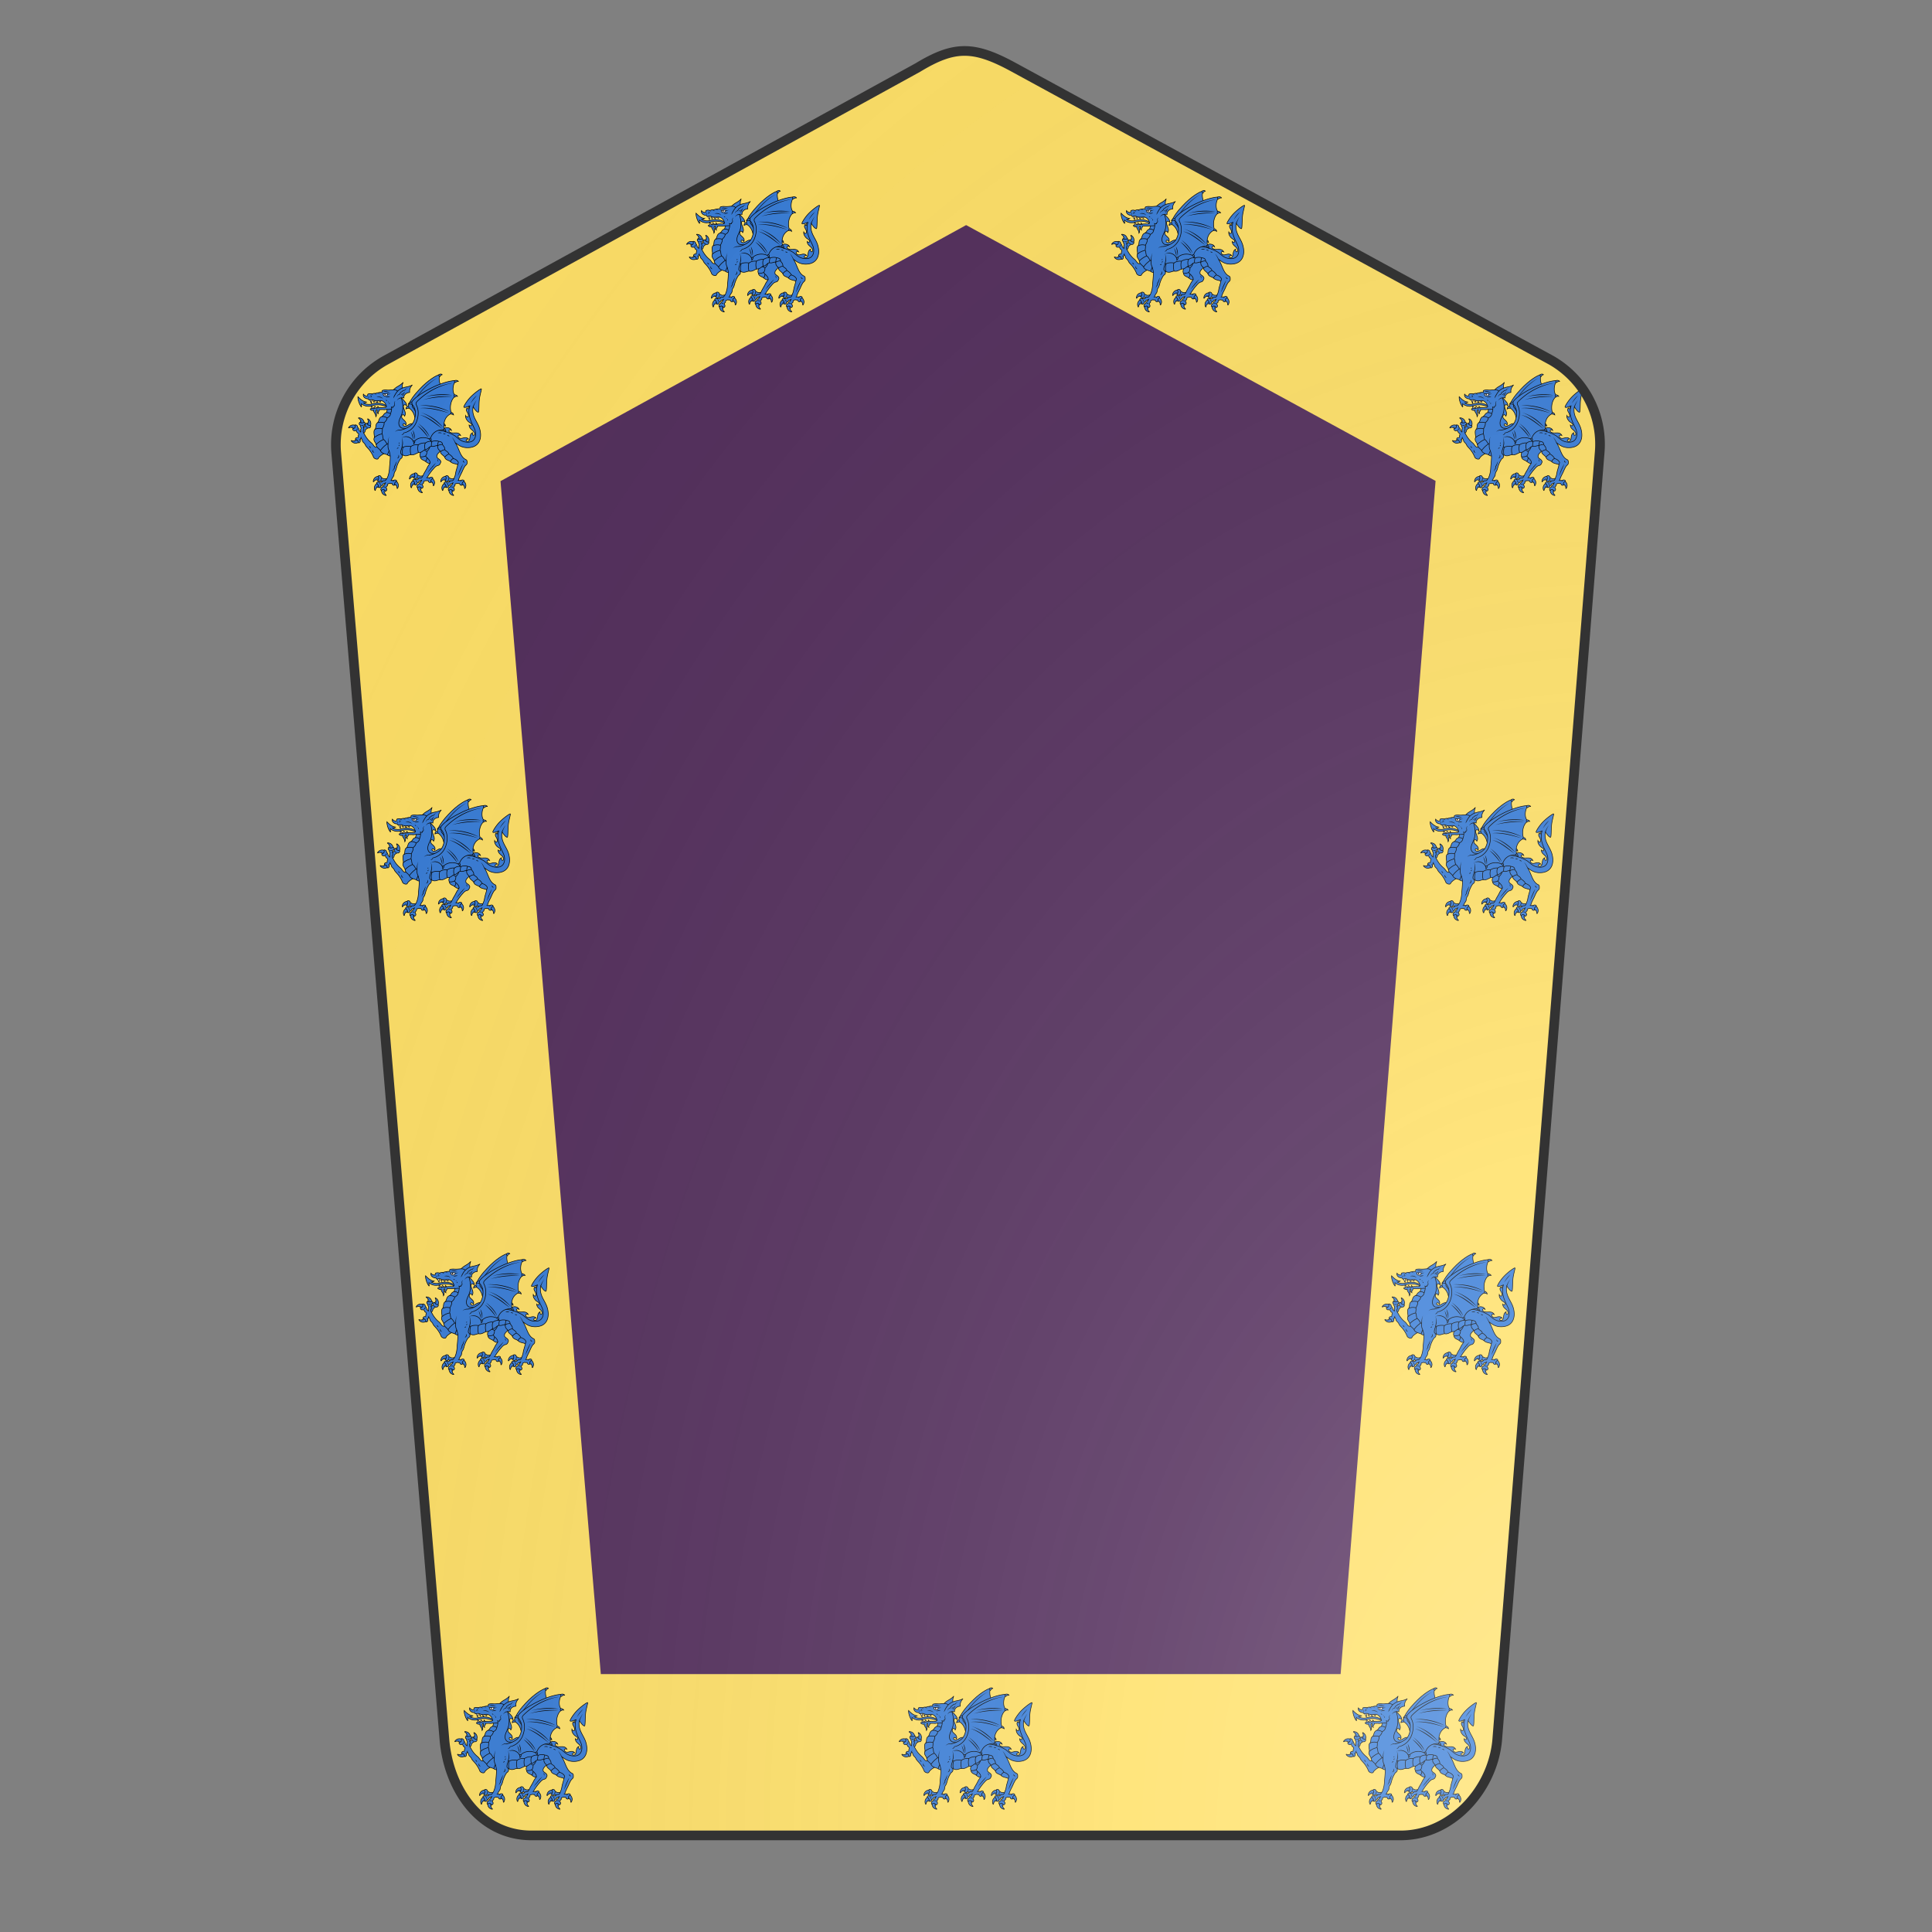 <svg xmlns="http://www.w3.org/2000/svg" id="provinceCOA65" width="200" height="200" viewBox="0 0 200 200">
        <rect x="0" y="0" width="200" height="200" fill="#808080" stroke="none"/>
        <defs><clipPath id="pavise_provinceCOA65"><path d="M95 7L39.9 37.3a10 10 0 00-5.1 9.5L46 180c.4 5.2 3.7 10 9 10h90c5.3 0 9.6-4.8 10-10l10.6-133.2a10 10 0 00-5-9.5L105 7c-4.2-2.3-6.2-2.3-10 0z"></path></clipPath><g id="dragonPassant_provinceCOA65" stroke-width=".38">
    <path d="M115.36 62.9c.72-.2.53-1 1.83-1.27-.02-.1-1.09-.94-2.34.17M95.98 82.96c-.5.3-1.2-.08-2 .57.06-1.6 1.41-1.8 1.41-1.8m22.1 11.91c.44.32 1.05.2 1.76.9-.05-1.46-1.3-1.73-1.3-1.73"></path>
    <path d="M99.74 89.25c-.46-2.45-1.6-4.85-3.84-6.26.02-.85-.5-1.28-.5-1.28 1.05-3.76 4.62-7.97 7.17-10.66 5.82-6.29 10.9-8.89 12.37-9.3.11.24.14.94.45 1.15h-.02c-.48 1.13-.02 5.61 2.05 7.45"></path>
    <path fill="none" d="M101.56 91.7c-.03-1.99-.44-5.85-3.12-8.97a1.9 1.9 0 01-.29-2.04"></path>
    <path d="M112.22 130.03c.2.95-.1 1.72-.28 2.13-.4.87-.5.38-.5.32-.05-.5-.04-.94-.32-1.4-.21-.42-.6-.72-1.07-.82-2.1.5-2.27-3.47.77-2.3-.02 0 .98.42 1.4 2.07zm-15.02-4.25c-.7.67-.9 1.48-.98 1.93-.17.94.2.6.25.55.3-.37.55-.76 1.03-.96.6-.29 1-.2 1.35-.07.13.05.32.27.32.35 1.62.56 3.25-1.97.38-2.72 0 .02-1.07-.2-2.35.93z"></path>
    <path d="M106.63 126.85a5.42 5.42 0 00-2.59-.49c-.37.2-1.09.07-1.54-.12-.6-.25-1.22-.74-1.3-1.03-.1-.48-.48-.7-.9-.77-.4-.08-.63-.03-.77.11s-.23.26-.24.28c.2.36.78 1.55-.24 2.58.02.28.22.48.43.6.37.2.91.13 1.12-.02.23-.15.15-.24.33-.36a.33.33 0 01.27-.07c.13.03.23.13.32.3.08.16.24.27.43.34m-4.85 3c-.23.7-.23 1.46 0 2.16.27.92.45.44.47.4.1-.48.15-.93.5-1.33.38-.52.8-.64 1.17-.68.13 0 .41.06.44.14 1.04.75 1.49-3-.88-2.55-.02 0-1.07.27-1.7 1.86zm4.96 4.54c.56.8 1.32 1.1 1.76 1.25.9.3.62-.13.58-.16-.32-.37-.67-.65-.8-1.18a1.5 1.5 0 01.13-1.34c1.74-1.25-.97-4-2.23-1.02 0 .01-.38 1.02.55 2.45z"></path>
    <path d="M108.63 102.48c-.78.7-1.8.97-2.2 2.68-.66 1.33-2.69 2.5-2.56 4.67-.2 1.26-1.55 2.55-.7 4.3.22 1.92 2.42 2.2 3.2 2.88 1.22.88 1.82 1.53 2.97 1.1-.2.62-.09.18-.62 1.04-.04.06-.7 1-1.03 1.66-.3.63-.6 1.2-.9 1.73-.29.54-1.3 2.12-1.89 3.5-.03.1-.42.72-.57 1.07-.1.18-.36.37-.4.4-.05.03-.24.15-.35.15-1.1-.15-1.5.3-1.84.67-.34.36-.87.2-1.1.17h-.16c-.14 0-.4.1-.46.14-.09.1-.15.05-.24.04 0 0-.36-.34-.8-.22a1 1 0 00-.53.42c-.17.28-.03.47-.03.47.25.2 1.4 1.23 1.16 2.36.07.33.62.35.84.3.1-.05.2-.08.3-.15.56-.38.37-.93.37-.93.1-.3.57-.2.8-.35l.06-.07c.04-.03.08-.1.12-.18.08-.18.18-.38.42-.55.26-.2.03-.24.54-.22.1.02.42-.15.52-.2.08-.06.2-.33.44-.36-.04.04-.29.9-.85 1.46l-.04.05s0 .02-.02.02c-.1.03-.2.07-.29.13-.46.21-.47.82-.72 1.07 0 0-.2.06-.5.23-.25.17-.42.52-.52.9-.07.6 0 .85.33 1 .15-.12.21-.18.35-.27.46-.29.9-.36 1.24-.2.43.16.82.62.9.81.18.01.33.08.7-.15.22-.12.45-.8.3-1.2-.07-.19-.2-.22-.23-.29-.04-.06-.06-.28-.12-.55-.1-.35.2-.66.47-.9.13-.12.25-.23.28-.3.1-.25-.17-.86.47-1.25.8.11.88-.48 1.38-.18.38.17.43.13.71-.02.45-.08.45.18.55.45.1.3.05.45.62.68.58.22.7.01.84-.19a.52.52 0 00.1-.15c-.06-.17-.22-.82.25-1.46.2-.26.5-.48.85-.65a.15.15 0 00.06-.06c.08-.1.04-.27-.03-.44-.08-.2-.38-.33-.7-.36-.78-.12-.9.15-.98.25l-.02.02c-.14.18-.33.1-.45.05-.17-.06-.35-.14-.64 0-.43.18-.44 0-.73-.04.5-1.26 2.72-4.23 3.7-5.3.97-1.08 1.75-2.12 2.93-2.4 1.41-.36 1.45-.9 1.72-1.4.5-.9.42-1.32.03-1.92-.5-.79-2.03-1.45-2.15-2.05-.66-3.2 3.81-2.7 2.34-7.9"></path>
    <path fill="none" d="M107.28 110.74a5.99 5.99 0 002.21-4.19m-2.2 4.2c.2.65-.19 2.48-.94 2.9m.93-2.9c-.78-.86-2.8-1.07-3.4-.9m2.48 3.8c-1 .44-2.1.61-3.2.5m3.2-.5c.4.18.9.8.94 1.1.07.6-.15 1.71-.9 2.28m.9-2.29c.38 0 .77.62 1.25 1.15.7.74.95 1.56.78 2.24"></path>
    <path d="M61.23 105.38a3.4 3.4 0 01-1.89-1.05c-.66-.7-.16-.62-.1-.6.46.13.9.32 1.4.22.64-.09.95-.39 1.16-.69.08-.1.1-.4.07-.46 2.02-.8 3.76-.06 1.83 2.03-.02 0-.77.78-2.47.55zm10.15-13.53a3.5 3.5 0 00-1.29-1.72c-.77-.57-.62-.08-.6-.03.2.44.45.83.41 1.36 0 .65-.25 1-.52 1.24-.1.1-.38.16-.45.13-.02 1.41.67 3.28 2.25 1.55 0-.03.66-.88.2-2.53z"></path>
    <path d="M66.88 99.1c.36-.2 1-.95 1-1.36-.04-.43.4-1 .77-1.33.5-.43 1.2-.77 1.5-.72.47.12.83-.14 1.08-.48.25-.33.3-.56.24-.73l-.14-.34c-.4.01-1.74.01-2.2-1.35a.75.75 0 00-.73.12c-.35.25-.5.77-.47 1.03.04.26.15.24.2.45.01.11 0 .21-.08.3-.07.1-.2.14-.4.14-.67.02-1.16 1.26-1.3 1.75m-.13-6.43a3.5 3.5 0 00-1.97-.9c-.93-.14-.58.23-.53.25.38.3.78.53 1 1 .3.58.25 1 .12 1.34a.7.7 0 01-.34.32c-.47 1.72 2.1 3.15 2.72.28 0 .01.18-1.06-1-2.29zm-6.82 3.73c-.93.23-1.5.82-1.8 1.17-.62.73-.12.63-.07.6.45-.17.86-.39 1.4-.3.64.03.96.3 1.2.6.07.1.12.4.1.45 2.04.67 3.68-.12 1.7-2.15-.05 0-.86-.72-2.53-.37z"></path>
    <path d="M78.9 103.48c-1.7 1.28-3.33 4.66-4.05 4.56-1.25-.18-1.85-1.89-2.82-2.69-2-1.64-3.3-3.3-4.3-5.1-.3-.6-.56-.95-.74-1.27-.19-.4-.34-1.23-.35-1.28 0-.06.01-.12.05-.22.6-.95.35-1.5.16-1.95-.18-.45.17-.9.3-1.08l.1-.14c.04-.12.07-.4.05-.48v-.09a.12.12 0 01.08-.14c.01 0 .45-.2.52-.66a.98.98 0 00-.16-.64c-.19-.27-.42-.24-.42-.24-.28.15-1.7.77-2.63.08-.32-.06-.57.42-.6.64v.33c.1.68.68.74.7.74l.08.06v.1s-.13.4-.08.7l.03.1.12.17c.13.15.28.32.33.6.05.33-.03.7-.27 1.17-.05.1-.06.18-.05.3.02.08.33.66.17.9a.76.76 0 01-.18.15 3.62 3.62 0 01-1.04-1.32l-.02-.07v-.32a1.1 1.1 0 00-.68-.9.17.17 0 01-.08-.08l-.02-.02c0-.03 0-.05.02-.08 0 0 0-.2-.05-.55-.05-.3-.32-.58-.64-.8-.54-.3-.79-.33-1.05-.07.06.2.1.26.12.42.1.54.02.95-.25 1.24-.29.3-.67.49-1.08.54-.08.16-.2.3-.12.7.04.25.6.71 1 .74.2 0 .28-.1.35-.12.08 0 .3.05.57.1.36.04.53.43.66.77.05.15.11.3.17.36.2.2.88.45 1 1.17-.24.5-.36 1.04-.36 1.58l.01.1v.02c-.08.44-.32.37-.62.34-.3 0-.44-.1-.85.34-.43.45-.26.64-.14.85l.11.14c.2 0 .85.1 1.27.78.16.28.26.63.3 1.03 0 .02 0 .05.03.1.07.1.24.11.43.11.21 0 .44-.22.6-.5.4-.69.2-.9.12-1-.1-.2 0-.32.1-.47a.7.7 0 00.25-.6c.02-.18.05-.38.15-.54 1.1 1.14.74 2.1 1.47 2.7 0 .01.97.94 1.25 1.5.33 1.1 1.73 2.24 2.66 3.44 2.2 2.83 2.71 4.88 2.8 4.86.31.35.75.87 1.95 1.02 1.16.03.96-.73 1.46-1.22 1.4-1.36 1.23-1.18 3.7-2.68 1.65-1 2.25-3.7 2.9-3.73m1.16-34.52c1-2.12 2.7-3.46 4.52-4.5 2.36-1.33 3.12-2.45 3.12-2.45s-.56 1.37-.62 2.33c-.1 1.3.2 1.96.56 2.8M73.36 80.1c-.68.15-1.33.35-2 .47a6.96 6.96 0 01-4.28-.75c.6-.17 1.22-.32 1.71-.68-2.07-.24-3.8-1.6-5.47-3.4-.23 1.83 1.06 5.33 2.17 6.5.52-1.05-.52-.8.18-1.89a7.21 7.21 0 005.65 1.4c.67-.13 1.32-.36 1.98-.53 2.92-.74 6.12-.27 8.7 1.28l-.02-.85a11.5 11.5 0 00-8.63-1.55z"></path>
    <path fill="#f6f6f6" d="M76.53 78.21c.27.4.66.73 1.1.93 0-.45.17-.9.47-1.24m-3.4.25c.22.46.48 1.1.94 1.3.15-.42.16-.85.31-1.26m-2.89-.45c-.03.56.23 1.29.51 1.58.15-.39.28-.92.43-1.26m-3-.85c.08.84.4 2.03.9 2.7 0-.65.12-1.67.35-2.27m.01 5.92c-.34-.42-.48-1.5-.34-2.03.46.47.9 1.43 1.98 1.73-.22-.6.03-1.36.15-1.5.5.62 1.1 1.25 1.87 1.34-.04-.4-.02-.8.07-1.19.3.47.75.82 1.26 1"></path>
    <path d="M98.78 93.2c-2.59-1.32-4.25 2.65-6.45.93a.63.63 0 01-.09-.97c.23-.23.51-.2.74-.12.56.2.92.8.92.8.92-2.75-2.7-3.5-2.68-5.3 0-.85.42-1.39.93-1.3.72.1.95.9.95.9 1.55-2.45-1.25-4.7-.67-6.85.14-.3.5-.44.85-.44.51.01.77.34 1.11.68.08-1.55-.9-2.45-1.6-3.27-.4-.45-1-1.07-1.39-1.55-.58-.76-.6-1.6-1.27-2.3C92.65 82 85.37 88.87 86.2 95c.3 1.85 1.74 3.37 3.44 4.17m25.26-2.58c2.24.2 3.72-1.03 5.08-1.1 1.15-.04 2.7.5 3.06 1.75 0 0-.89-.8-1.44-.13-.58.7.34 1.28.77 1.45 2.05.98 5.03-.85 6.53 1.9 0 0-1.06-.46-1.52.1-.33.4.05 1.18.77 1.6 1.55.94 3.92-1.55 5.82.64 0 0-.7-.08-1.2.25-.2.12-.4.34-.34.66.04.21.14.54.82.53 2.54-.1.64-4.25 3.25-5.5 0 0-.17.67.07 1.2.1.22.27.46.6.46.22 0 .66-.18.65-.89-.08-2.44-3.5-2.8-3.47-5.7 0 0 .55.63 1.13.48.3-.08.61-.38.32-.95-.57-1.14-1.5-1.08-2.35-2.1-.86-1-1.53-2.18-1.33-3.5 0 0 .26.68.8.9.45.2.95-.13.95-.75-.02-2.34-2.34-3.08-.7-5.18 0 0-.14.56.28.78.27.13.53-.18.54-.5.03-.54-.12-1.02.11-1.57.35-.82 1.43-1.66 1.9-.42-2.48 7.74 4.13 15.31 3.48 21.46-.7 3.68-6.53 4.4-9.24 3.74m1.98 25.58c.2.95-.1 1.72-.28 2.13-.4.87-.5.38-.5.32-.05-.5-.04-.94-.32-1.4-.21-.42-.6-.72-1.07-.82-2.13.48-2.24-3.46.77-2.3-.02 0 .98.42 1.4 2.07zm-15.02-4.24a3.4 3.4 0 00-.98 1.92c-.17.94.2.6.25.55.3-.37.55-.76 1.03-.96.6-.29 1-.2 1.35-.07.13.05.32.27.32.35 2.12-.4 3.14-2 .38-2.72 0 .02-1.07-.2-2.35.93z"></path>
    <path d="M126.63 128.6c-.35-.24-2.23-.67-2.59-.49-.37.2-1.09.07-1.54-.12-.6-.25-1.22-.74-1.3-1.03-.1-.48-.48-.7-.9-.77-.4-.08-.63-.03-.77.11s-.23.26-.24.28c.2.36.78 1.55-.24 2.58.02.28.22.48.43.6.37.2.91.13 1.12-.02.23-.15.15-.24.33-.36a.33.33 0 01.27-.07c.13.03.23.13.32.3.3.6 1.63.48 2.12.4m-6.54 2.94c-.23.7-.23 1.46 0 2.16.27.92.45.44.47.4.1-.48.15-.93.5-1.33.38-.52.8-.64 1.17-.68.13 0 .4.1.43.18 1.8-.28 1.93-3.2-.87-2.59-.02 0-1.07.27-1.7 1.86zm4.96 4.53c.56.8 1.32 1.1 1.76 1.26.9.3.62-.13.58-.16-.32-.37-.67-.65-.8-1.18a1.5 1.5 0 01.13-1.34c1.35-1.88-1.15-3.57-2.23-1.02 0 .01-.38 1.02.55 2.45z"></path>
    <path d="M124.88 100.48c2.12 1.2 3.9 4.32 8.7 4.32 5.05 0 5.67-5.09 4.3-8.32-1.78-4.18-4.95-8.9-3.08-14.9-.6.12-3.36 1.55-3.83.77-.22-.3 1.67-3.7 4.33-6.46 2.9-2.95 6.57-5.44 6.85-5.18.28.27-1.08 4.2-1.32 7.37-.28 2.18-.06 7.83-.73 7.56-1.37-.3-3.08-3.3-3.2-3.46-1.13 5.83 2.42 8.88 3.95 13.3 2.04 5.9.63 12.82-7.53 12.82-4.12 0-6.22-2.05-7.83-3.16 2.6 3.86 3 8.86 6.71 10.74.64.3.87.68.84 1.7 0 .58.2 1.08-.9 2.03-.92.8-1.89 3.24-2.5 4.55-.64 1.32-1.97 3.72-2.09 5.07.28.02.3.2.73.02.3-.12.47-.05.64.01.13.05.3.13.45-.05 0 0 0-.02.02-.02.08-.1.2-.36.98-.25.32.05.6.16.7.36.07.18.1.34.03.44-.02.02-.03.05-.06.06a2.3 2.3 0 00-.85.65 1.6 1.6 0 00-.26 1.46.5.5 0 01-.09.15c-.16.2-.27.42-.84.2-.57-.23-.52-.38-.62-.68-.26-.47-.25-.5-.66-.4-.28.13-.28.13-.6-.04-.62-.3-.78.2-1.38.2-.64.37-.36 1-.47 1.24a1.2 1.2 0 01-.28.28c-.27.24-.57.55-.47.92.07.27.08.48.12.55.04.06.16.1.24.28.14.4-.1 1.08-.3 1.2-.38.23-.53.17-.7.15a2.1 2.1 0 00-.9-.82c-.38-.14-.79-.06-1.25.21l-.35.28c-.34-.14-.4-.4-.33-1 .1-.4.25-.74.53-.9.3-.2.5-.24.5-.24h.06c.01 0 .01-.03.03-.03a.14.14 0 00.03-.1c0-.02.02-.58.6-.93l.3-.15a.17.17 0 00.04-.05c.58-.57.81-1.43.85-1.47-.25.03-.36.3-.44.35-.08.07-.42.23-.52.22-.53-.02-.28.03-.54.2-.24.17-.34.38-.42.56a.82.82 0 01-.12.2l-.07.05c-.24.16-.66.2-.66.2l-.07.02c0 .02-.02.02-.03.03-.03.02-.03.06-.03.1 0 .01.2.55-.37.94a.67.67 0 01-.3.13c-.23.05-.77.03-.84-.28.24-1.13-.9-2.18-1.16-2.37 0 0-.13-.2.03-.47.18-.29.48-.4.52-.4.45-.14.8.2.8.2.05.05.12.05.17.02h.01l.07-.06c.07-.05.33-.15.46-.15l.16.01c.24.04.76.18 1.1-.17.34-.36.73-.8 1.84-.66.1 0 .3-.13.35-.17.04-.02.3-.2.4-.38.15-.35.5-1.25.54-1.37.1-.47.5-1.12.6-1.72.12-.59.25-1.23.37-1.9.13-.74.5-1.83.5-1.9.26-.98.61-1.98.7-2.79-.77-.62-3.54-.7-4.52-1.9-1.3-1.1-3.22-1-3.75-2.92-.68-1.12-3.02-2.25-2.7-3.48-.3-1.06-2.07-1.29-1.82-3.94-1.47-.1-2.32.85-4.02.44-1.68.28-2.05 1.98-3.99 2.15-1.42.44-1.84 1.9-4.29 1.9-1.72.56-2.66 1.73-4.76 1.31-1.72.15-3.05 1.4-5.2.25l-4.59.78c-1.22-.54-3.63.51-5.2-.88-1.26-.65-3.8-.77-4.56-2.8-.9-1.38-2.69-1.97-2.7-3.86-.46-1.5-2.05-2.54-1.17-4.42.22-1.13-.94-4.3.5-5.34.87-1.5 0-3.06 1.6-4.2 1.16-1.16.5-3 2.78-3.93 1.27-.77.92-1.85 2.85-2.52.34-1 .58-1.3.23-2.05-.6.02-.96.24-1.56.22-.4 0-1.18-.13-1.57-.08-.77.08-.9 0-1.68.1.3.9-1.1 1.26-.62 2.5-1.2-.6-.46-1.9-.78-2.47-.18.1-.52.13-.52.13-.7.9.85 2.7-.26 4.3-.15-2.29-1.72-2.84-1.4-4.13-.3.17-.62.14-.95.13-.42 0-.52-.28-1.04-.45-.18-.06-.18-.2-.18-.4 0-.24.3-.3.53-.34l4.3-.4c.62-.06 1.13.01 1.68-.29.2-.1.76.14.97.04.38-.16.7 0 1.12-.02.57-.03.35.02.92 0 .15-.02.43-.28.56-.33.14-.06.27-.17.28-.3.02-.14-.03-.25-.08-.36-.32-.74-.57-1.98-2.2-3.03-.35-.2-.9-.42-1.3-.43-1.78-.04-3.4.43-5.06-.44-.3-.16-.96-.15-1.42-.1-.2.02-.44.11-.78.2-.12.02-.39-.03-.45-.15-.22-.49-.27-.58-.54-.59-1.3-.04-2.4-.7-2.83-1.65a2.1 2.1 0 01-.1-1.37c.37.46.83.88 1.4 1.06.76.22 1.13.04 1.13.04.08-.02.14-.1.17-.15.13-.45-.14-.8.28-1 .45-.23 1.52-.38 2.07-.12.53.25 1.3-.5 2.23-.3 0 0 .43.07.8-.1.78-.37 1.33-.3 1.33-.3.52-.07 1.26-.47 2.42-.2.3-.4-.1-.78.13-1.08.41-.55 2.16-.5 2.26-.5.3 0 .75.02 1.03.05 1.66.13 3.6-.35 4.95-.15 1.36.2 2.63 1.62 3.32 2.6l-.39.13c2.24 4.23 2.75 9.47 1.25 13.2-.4 1.1-.97 2.15-1.36 3.27s-.56 2.36-.15 3.47 1.54 2.01 2.71 1.86l18.14 1.25a25.4 25.4 0 0114.4 3.38z"></path>
    <path fill="none" d="M84.76 83.66c.14.5-.22 1.83-.6 2.9m-2.67-.68c1.16-.14 1.61.25 2.7.68"></path>
    <path fill="#f6f6f6" d="M80.2 73.8c1.38-.32 2.1.15 2.1.15-.18.7-.32 1.31-1.55 1.38-.66.03-1.16-.38-1.27-.92-.04-.2-.08-.46.1-.52 0 0 .24 0 .61-.09z"></path>
    <path d="M86.46 75.51c.56-1.1 1.33-2.45 2.13-3.26 1.64-1.69 3.66-2.4 5.74-2.77 2.67-.5 3.75-1.3 3.75-1.3s-.99 1.1-1.35 1.98c-.5 1.2-.44 1.93-.38 2.82-1.5.13-2.93.8-3.5 2.22a1.9 1.9 0 00-.13 1.3 5.89 5.89 0 00-2.8.18"></path>
    <path fill="none" d="M81.7 83.83c.45-.02 1.3.08 1.74-.05.5-.14.95.12 1.31-.12.35-.36-.15-1.12-.17-1.37.42.07.72.35 1.3.21"></path>
    <path fill="none" d="M97.14 107.56c1.13-.85 2.58-1.3 4.74-1.16a7.52 7.52 0 014.6-1.12 5.12 5.12 0 014.14-.93m-8.66 7.11a8.63 8.63 0 01-.1-5.05m-9.68 1.65c1.17-.78 3.7-.77 4.95-.5m-9.95.5c1.17-.78 3.75-.27 5 0m5.01 4.72c-.4-.9-.69-4.1-.05-5.2m-5.16 5.46c-.4-.9-.44-3.86.2-4.96m14.02 1.43c-.28-1.17-.5-3.2.28-4.22m3.74 2.11c-.02-.94-.02-2.25.4-3.05m0 0c1.26-.5 3.38-.57 4.2-.1m-.56 2.75s0-1.5.56-2.75m2.52 2.01c.55 1.14 1.44 1.32 1.5 3.38.71.87 2.03 1.21 2.51 2.57m0 .15a7.3 7.3 0 012.92 2.85m0 0c1.36.48 2.56 1.12 3.17 2.42m-11.36-6.79c1-.85 1.97-1.23 2.76-1.2m-.08 4.77a5.79 5.79 0 012.58-2.03m1.18 4.95c-.05-.93 1-1.88 1.75-2.12m2.77 4.02c.01-.42.48-1.03.4-1.6M80.03 92.36c.12 1.67-.6 2.58-1.15 3.87.14 1.36-.13 2.36-.2 3.26.56.47.31 2.34.94 3.55 1.2.7 1.66 2.1 2.3 2.9.7-.05 2.62 1.22 3.26 1.91m-1.02-21.3c-.22 1.71-1.6 2.44-2.23 2.75-.13 1.53-1.34 2.44-1.9 3.06m-1.39-3.96a5.2 5.2 0 013.3.9m-7.68 7.23a6.45 6.45 0 014.62-.3m-3.02-3.9c1.2-.44 2.94-.4 4.17.03m2.16 20.58c.5-1.96 1.5-3.7 3-5.08m-7.56 2.28a16.8 16.8 0 014.3-4.2m-6.99.34a14.24 14.24 0 014.7-3.23m-5.88-1.19c1.4-1.21 3.1-2.03 4.93-2.37"></path>
    <path d="M89.1 131.78c.2.95-.1 1.72-.28 2.13-.4.87-.52.38-.52.32-.03-.5-.02-.94-.3-1.4-.21-.42-.6-.72-1.07-.82-2.1.5-2.26-3.47.76-2.3 0 0 1 .42 1.4 2.07zm-15.02-4.24c-.7.66-.9 1.47-.99 1.92-.16.94.21.6.25.55.31-.37.55-.76 1.04-.96.6-.29 1-.2 1.35-.07.12.05.31.27.31.35 1.61.57 3.26-1.97.4-2.72-.02.02-1.09-.2-2.36.93z"></path>
    <path d="M83.5 128.6c-.35-.24-2.22-.67-2.58-.49-.38.2-1.1.07-1.54-.12-.6-.25-1.23-.74-1.3-1.03-.1-.48-.49-.7-.9-.77-.4-.08-.64-.03-.78.11-.13.14-.22.26-.23.28.18.36.77 1.55-.24 2.58.01.28.21.48.42.6.38.2.92.13 1.13-.02.22-.15.15-.24.32-.36a.35.35 0 01.28-.07c.12.03.22.13.31.3.31.6 1.64.48 2.13.4m-6.54 2.94c-.23.7-.23 1.46 0 2.16.26.92.45.44.46.4.1-.48.15-.93.5-1.33.4-.52.8-.64 1.18-.68.12 0 .4.1.42.18.06.13.51.02.51.02 1.3-1.27.87-3.1-1.37-2.6-.03-.02-1.08.26-1.7 1.85zm4.95 4.53c.56.8 1.32 1.1 1.76 1.26.9.3.63-.13.6-.16-.34-.37-.69-.65-.8-1.18a1.5 1.5 0 01.11-1.34c.07-.1.32-.26.4-.25-.42-1.41-1.64-2.86-2.63-.77 0 .01-.38 1.02.56 2.45z"></path>
    <path d="M82.56 105.31c-.1 1.67-.18 3.2.44 4.44.3.56.7 2.2.9 3.43.2 1.8-.4 6.7-.45 7.96-.1 2.6-.62 4.64-1.43 6.51-.04.11-.67.88-.82 1.23-.1.17-.36.36-.4.38-.05.04-.23.17-.35.17-1.1-.15-1.5.3-1.83.66-.34.36-.88.21-1.1.17h-.17c-.13 0-.4.1-.46.14l-.06.05v.01a.12.12 0 01-.18-.02s-.36-.34-.8-.2a1 1 0 00-.52.4c-.18.3-.04.47-.04.47.25.2 1.4 1.23 1.16 2.37.08.32.63.35.84.28.11-.03.21-.07.3-.13.56-.4.38-.94.38-.94a.1.1 0 01.02-.1l.04-.03a.1.1 0 01.06-.02s.43-.04.66-.2l.08-.06c.04-.04.07-.12.11-.2.1-.17.2-.37.43-.54.26-.19.02-.24.53-.2.1 0 .43-.16.53-.23.07-.05.2-.32.44-.35-.04.04-.3.9-.85 1.47-.02 0-.03.03-.04.05h-.03c-.1.05-.2.08-.28.15-.58.35-.6.9-.6.93 0 .04 0 .08-.03.1l-.02.02c-.03 0-.05.02-.08 0 0 0-.19.07-.49.25-.26.16-.42.5-.52.9-.08.6 0 .85.32 1 .15-.13.22-.2.35-.28.47-.29.9-.36 1.24-.2.44.16.83.63.9.81.2.02.34.08.7-.15.23-.12.45-.8.31-1.2-.07-.18-.2-.22-.23-.28-.04-.07-.07-.3-.13-.55-.09-.35.21-.67.48-.92.12-.1.25-.22.27-.28.11-.25-.16-.87.48-1.25.82.02.93-.48 1.23-.27l.04.03.1.05c.33.2.33.2.6.04l.08-.04h.03c.45-.1.45.16.55.44.1.3.05.45.63.67.57.23.7.01.84-.19.05-.06.07-.12.08-.15-.05-.17-.2-.82.27-1.46.2-.26.48-.47.85-.65a.15.15 0 00.06-.06c.07-.1.04-.26-.04-.44-.07-.2-.37-.32-.7-.36-.77-.1-.9.15-.97.25l-.03.02c-.14.18-.32.1-.45.05a.77.77 0 00-.64 0c-.42.18-.18 0-.47-.03.24-1.55 1.57-2.52 1.62-3.45 0-.02.15-1.34.44-1.9.65-.93.8-1.34 1.2-2.82.91-3.47 2.51-5.47 2.5-5.55.36-.3 1.03-.48 1.24-1.68.07-1.17-.94-1.4-1.09-2.1.06-1.94.51-2.23.91-4.14.3-1.36.34-1.7.32-2.35"></path>
    <path fill="none" d="M114.82 104.24c.86.11 2.48.26 2.5 2.02m-3.06.74a5.9 5.9 0 013.07-.74"></path>
    <path d="M125.1 66.68c.85 0 .9-.8 2.4-.7 0-.1-.88-1.2-2.6-.5M97.86 80.51c-.63.14-1.28-.42-2.36-.02.58-1.5 2.12-1.34 2.12-1.34m.94 24.56c.17 1.1.48 1.24.36 2.07 1.1-.85.65-2.03.65-2.03m9.15-1.17c.2.47.92.68 1.17 1.56.7-1.09-.2-1.93-.2-1.93m12.67-15.53c.52.28 1.2.07 2.02.7-.1-1.45-1.5-1.6-1.5-1.6m1.85-9.83c.97-.04.96-.7 2.2-.44a1.98 1.98 0 00-.94-.8c-.6-.26-1.27-.23-1.27-.23m-7.02 22.3c.38.45 1.1.5 1.64 1.36.4-1.4-.86-2-.86-2"></path>
    <path d="M89.9 97.05c2.8-.16 6.4-2.02 7.77-3.54 1.58-1.85 2.4-4.66 2.33-7.88-.2-3.32-2.25-5.13-2.25-5.13.3-.8-.13-1.36-.13-1.36 2.32-3.3 7.5-6.36 11.1-8.24 8.27-4.39 14.58-5.46 16.3-5.45.03.28-.15.95.1 1.25h-.02c-.87.95-1.77 5.4-.13 7.73 0 0-.57.66 0 1.48-2.1 1.7-3.32 6.3-2.1 9.9 0 0-.44.13-.4.92-3.1 1.45-4.84 5.05-3.98 9.42 0 0-.46 0-.7.73l-.07-.07c-4.7 0-7.04 2.55-8.04 5.43 0 0-.5-.14-.9.44-4.15-1.82-7.84-.17-9.13 1.26 0 0-.56-.09-.98.27a5.5 5.5 0 00-4.08-2.9"></path>
    <path fill="none" d="M96.46 97.21a12 12 0 004.68-6.76m0 .01c.6-1.92 1.36-5.73-.54-9.48-.3-.6-.28-1.4.33-2.04"></path>
    <g fill="#000" stroke="none">
      <path d="M76.34 128.61a2.18 2.18 0 00-2.45.37c.63-.81 1.68-.9 2.53-.56zm12.09 4.47a2.09 2.09 0 00-1.68-1.68l.05-.18c.84.25 1.6.97 1.63 1.86zm-11.98-.18c-.87.01-1.76.6-2 1.43a2.23 2.23 0 011.95-1.66zm3.85 2.55c-.47.73-.48 1.8.05 2.44-.7-.77-.66-1.75-.23-2.57zm11.34-30.2c.03-.97.04-2.05-.12-2.95a2.25 2.25 0 00-.34-.91c.22.25.34.57.42.88.27 1 .33 1.95.41 3zm-9.26.07c.1-1.13.2-2.15.54-3.13.1-.34.25-.67.47-.94-.19.3-.3.64-.39.97a13.53 13.53 0 00-.25 3.12h-.37zm5.75 3.56c.3-.36.68-.6 1.07-.78-.08.57-.55.83-1.07.8zm1.11-1.58c.07-.38.3-.71.58-.96.16.5-.14.82-.57.96zm.14-1.59c-.04-.3.04-.48.2-.73.35.3.18.65-.2.73zM78.2 127.46c.35.6.17 1.26-.38 1.62.14-.53.23-1.12.37-1.62zm-1.18 3.37c.65.21.92 1.03.77 1.51-.27-.51-.54-.95-.77-1.5zm2.41 2.55c.6-.45 1.32-.13 1.64.41a11.1 11.1 0 00-1.64-.4zm6.86-3.97c-.3.25-.55.57-.72.92.04-.44.23-.85.45-1.19zm-1.63 0c-.28-.11-.64-.07-.9-.05.35-.2.63-.27.98-.32l-.07.37zm3.58-12.51c-.22.4-.39.84-.49 1.28a5.1 5.1 0 01-.45 1.35c-.13.3-.32.55-.43.8-.18.38-.07.74-.14 1.12a1.4 1.4 0 01-.44.64c-.23.2-.34.47-.44.72-.1.3-.26.57-.32.88-.03-.3.1-.63.15-.93.03-.35.19-.62.4-.88.2-.23.35-.48.32-.72a1.9 1.9 0 01.12-.98c.15-.32.33-.55.46-.82.24-.43.36-.79.52-1.25.17-.44.42-.85.74-1.2zm.84-4.06c.99.65.36 2.3-.73 2.32.73-.64 1.18-1.5.73-2.32zM100.8 78.8c4.62-4.72 10.66-8.54 16.54-10.38 2.32-.73 4.1-1.1 6.4-1.39-.99.27-2.24.46-3.2.7a43.53 43.53 0 00-19.47 11.32zM86.85 98.45c.64-1.14 1.88-1.53 3.03-1.59v.38c-1.17-.05-2.41.27-3.04 1.21zm7.7 3.01a7.13 7.13 0 00-3.07.27c.88-.48 2.1-.74 3.14-.64l-.08.37zm-3.45-1.28a3.26 3.26 0 001.53-1.54c.32-.03.65-.1.97-.2.98-.33 2-.9 2.8-1.4l.2.3c-.88.59-1.89 1.1-2.9 1.42-.93.24-.79-.06-1.17.62-.1.16-.23.3-.38.45-.35.3-.77.41-1.05.35zm10.63-7.48c3.27 2.52 6.02 5.18 7.41 8.88-1.92-3.42-4.54-6.24-7.4-8.88zm-.53 1.4c2.82 1.74 5.95 5.37 7.08 7.9a54.87 54.87 0 00-7.08-7.9zm-2.9 2.95c1.2 1.83 1.44 4.1 1.18 6.16a28.22 28.22 0 00-1.18-6.16zm-1.14.9c1 1.75 1.6 3.42 1.5 5.26a57.4 57.4 0 00-1.5-5.27z"></path>
      <path d="M123.58 74.74c-5.75-.25-12.03-.29-17.58 1.14a37.88 37.88 0 0117.58-1.14zm.04.97c-5.35-.14-13.04.5-18.8 2.07a45.04 45.04 0 0118.8-2.07zm-20.89 5.54c6.55-.39 13.7 1.05 19.34 4.18a51.45 51.45 0 00-19.34-4.18zm.05 1.81c6.53-.76 12.9.96 18.87 3.2-6.03-1.7-12.26-3.47-18.88-3.2zm.71 2.72a29.5 29.5 0 0114.38 9.75c-4.07-3.94-9.04-7.87-14.38-9.75zm-.6 1.58c5.49 1.15 10.45 5.32 14.26 8.8-4.51-3.19-9-7.17-14.27-8.8zm-1.82-11.86c3.86-5.23 7.6-8.99 13.25-11.9-5.5 3.1-9.77 7.58-12.96 12.05zm-1.63 51.38a2.1 2.1 0 00-2.42.36l-.03-.02a2.2 2.2 0 012.55-.54zm10.44 2.59c.87.24 1.59.93 1.7 1.84-.3-.92-.95-1.51-1.71-1.65zm-10.3 1.7c-.88-.07-1.8.74-2.03 1.42a2.29 2.29 0 012.01-1.67l.02.25zm3.86 2.53c-.51.75-.58 1.48.01 2.44a2.24 2.24 0 01-.19-2.58l.18.14zm-2.12-7.99c.36.61.17 1.26-.38 1.62.14-.53.23-1.12.38-1.62zm8.1 1.95a2.5 2.5 0 00-.73.92c.05-.44.24-.85.46-1.19zm-9.28 1.42c.68.24.97.88.78 1.51-.27-.5-.55-1-.78-1.5zm2.42 2.55c.6-.46 1.31-.12 1.64.41a10.4 10.4 0 00-1.65-.4zm4.98-3.97c-.28-.11-.64-.07-.92-.05.32-.18.63-.3 1-.32zm.22-3.16c.31-.33.5-.74.61-1.1.34-.32.62-.7.78-1.07.39-.26.61-.58.77-1 .36-.32.67-.51.83-.95.38-.35.75-.59.9-1 .35-.19.61-.47.82-.79l.6-.43c-.1.21-.33.4-.49.53-.01.15-.48.73-.7.86-.15.4-.46.8-.8.91-.2.45-.42.78-.83.92-.12.48-.48.86-.87 1.08-.16.5-.75.97-.89 1.02-.16.43-.4.79-.74 1.02.02.01 0 .01 0 0zm6.63-8.96c-.05.64.12 1.3.36 1.82-.66-.54-.78-1.34-.36-1.82zM62.5 103.3l.17.1c-.59.75-1.48 1.18-2.4.94 1.2-.02 1.8-.37 2.23-1.05zm6.94-9.92a2.07 2.07 0 00.71-2.33c.5.87.04 1.9-.6 2.5zm-4.21-.97c.33-.8.24-1.8-.48-2.38.85.45.93 1.73.7 2.42zm-4.42 3.51c-.49-.72-1.48-1.01-2.28-.87 1-.3 1.96.18 2.47.75zm8.85-.39c-.67.1-1.25-.3-1.36-.95.48.31.98.64 1.37.95zm-4.4 3.22c-.24-.25-.4-.55-.54-.85l.36-.07c.02.33.1.68.18.92zm1.62-4.95c-.5.52-1.19.54-1.7.1.56-.03 1.13-.1 1.7-.1zm-3.84 2.05c.2.72-.31 1.29-.97 1.38.35-.43.71-.93.97-1.38zm1.42 7.8c-.1-.38-.3-.73-.58-1.02.38.2.7.5.92.86-.1.06-.23.11-.34.16zm.58-1.69c.28-.24.4-.57.48-.88.06.4-.03.8-.19 1.13zm5.4 5.38c.63.09.84.73 1.18 1.16-.64 0-.92-.74-1.18-1.16zm1.92 2.31c.67.2.45 1.07.93 1.43.26.1.36.28.41.48-.25-.21-.6-.23-.87-.42-.4-.39-.14-1.15-.48-1.49zm-5.38-29.67l-.7-.73.91.41zm-1.42.52l-.64-.87.9.6zm53.86 48.1a2.18 2.18 0 00-2.4.39c.62-.83 1.69-.9 2.52-.57zm12.14 4.48a2.1 2.1 0 00-1.76-1.69l.05-.2c.87.24 1.66.96 1.71 1.9zm-11.96-.18c-.87 0-1.8.6-2.02 1.43a2.2 2.2 0 011.97-1.67zm3.84 2.52c-.47.73-.52 1.82.05 2.46a2.17 2.17 0 01-.23-2.58zm1.89-30.19a14.9 14.9 0 00-2-3.64c1.08 1.06 1.6 2.17 2.32 3.46zM82.36 73.76c.7.32 1.38.3 1.71-.4-.2.86-1.12.97-1.83.77l.13-.37zm-2.82.32a1.3 1.3 0 01-.8-.84c.18.3.6.42.88.46zm10.54 2.74c-.72.2-1.42.71-1.8 1.34h-.04c.32-.76 1-1.38 1.7-1.68zm-4.19-.08c.09-.46.25-.91.41-1.37l.34.2c-.24.37-.53.88-.75 1.17zm4.93-2.16c.17-.47.59-.8 1.02-.99-.12.54-.52.86-1.02 1zm.46.6c.28-.09.47-.21.62-.43a2.75 2.75 0 011.44-2.1c-.15.26-.32.5-.47.73-.39.47-.5 1.03-.72 1.52-.24.3-.53.3-.87.28zm-5.6 7.32v-.44c.01-.3.12-.37.4-.42.52-.09.42-.56.4-.98-.06-.66-.1-1.25.25-1.76a.9.9 0 01.52-.3c-.16.1-.3.23-.4.4-.27.5-.14 1.14-.08 1.64.07.52.08.91-.32 1.24-.58.2-.43-.06-.43.63 0 .1-.08.2-.2.18-.07 0-.14-.09-.14-.19zm-14.6-7.49c.9-.54 1.1.67.7 1.3-.05-.63-.05-1.2-.7-1.3zm-.1.53c.38.08.31.51.14.7-.21-.22-.2-.42-.14-.7zm12.65-2.86c-.59.5-1.54.11-2.18 0-.35-.07-.7-.1-1.05-.1-.38.05-.75.16-1.1.02.36-.02.74-.25 1.07-.34.4-.06.77 0 1.15.05.7.13 1.44.56 2.1.37zm-2.59 5.2c.46-.15.8.1.93.51a1.35 1.35 0 01-.92-.5zm1.56.97c.31-.01.37.14.34.4-.29.04-.34-.18-.34-.4zm.62.83c.6-.04.36.48.23.71-.28-.14-.2-.44-.23-.7zm-11.32-5.9c.47.35.87.67 1.05 1.18a2.3 2.3 0 00-1.23-.86zm2.2-.33c.46.21.75.78 1.2.94a1.36 1.36 0 01-.37-.09c-.32-.16-.64-.37-.95-.49zm2.12-.4c.27.1.51.25.72.44.2.2.42.37.66.44-.27 0-.51-.16-.76-.3a2.1 2.1 0 00-.7-.23zm4.76 3.19c.85-.56 1.93-.88 2.86-.5-.94.2-1.9.37-2.86.5zm-11.3-.86c.5.4.7.9.41 1.44-.03-.53-.26-.96-.4-1.44zm5.45.58c1.66-.55 3.36-.17 4.2 1.13-1.11-1.04-2.52-1.11-4.2-1.13zm12.99-.05c.17-1.23 1.45-1.99 1.78-1.85.21-1.22 1.13-1.66 1.33-1.63 1.05-1.23 1.8-.71 2.07-1.14.16-.26.42-.47.63-.63.37-.21.67-.3 1.06-.4-.34.16-.7.34-.96.54-.37.22-.46.77-.74.95-.95.09-1.35.42-1.84.95-1.16.26-.99 1.26-1.42 1.64-.9 0-1.58.8-1.9 1.57zm33.2 51.55c.36.61.17 1.26-.38 1.62.14-.53.23-1.12.38-1.62zm-1.18 3.37c.68.24.97.88.78 1.51-.27-.5-.55-1-.78-1.5zm2.42 2.55c.6-.46 1.31-.12 1.64.41a10.4 10.4 0 00-1.65-.4zm6.86-3.97a2.5 2.5 0 00-.73.92c.05-.44.24-.85.46-1.19zm-1.88 0c-.28-.11-.64-.07-.92-.05.32-.18.63-.3 1-.32zM114.3 98.88c.78-.45 1.93-.45 2.6.12a83.6 83.6 0 00-2.6-.12zm24.96-23.97c-1.34 1.66-2.77 3.24-3.86 4.97l-.03-.02a14.89 14.89 0 013.9-4.95zm-2.53 7.2a23.38 23.38 0 012.24-4.08l.03.02a22.84 22.84 0 00-1.9 4.2zm-19.1 17.25c.63-.35 1.29-.14 1.72.35a7.19 7.19 0 01-1.72-.35zm2.61 1.07a1.3 1.3 0 011.55.61 5.53 5.53 0 01-1.55-.6zm10.18 15.92c.2.62.7 1.05 1.15 1.41-.83.12-1.4-.65-1.15-1.4zm-3.32 10.03c.26-.33.25-.78.26-1.18.28-.32.48-.73.44-1.16.04-.26.28-.42.35-.68.13-.24.09-.52.18-.77.14-.17.33-.33.39-.57.09-.21.04-.5.22-.66.29-.25.37-.63.46-.99.24-.3.5-.63.55-1.04.17-.11.32-.48.43-.48-.04.28-.34.48-.33.8a1.9 1.9 0 01-.46.9c.1-.06-.03.37-.05.48-.06.22-.36.6-.44.63.08-.03-.02.38-.07.5a3.7 3.7 0 01-.44.65c.08-.24 0 .39-.07.52a2.2 2.2 0 01-.45.75c.06-.17 0 .31-.05.41-.1.31-.28.59-.52.8.08-.1-.02.3-.03.38-.07.25-.16.55-.38.71z"></path>
      <path d="M80.26 73.9c-.1.38.03.71.27.98.06.06.3.12.31-.05.08-.35.1-.82.04-1.12"></path>
    </g>
  </g><radialGradient id="backlight_provinceCOA65" cx="100%" cy="100%" r="150%"><stop stop-color="#fff" stop-opacity=".3" offset="0"></stop><stop stop-color="#fff" stop-opacity=".15" offset=".25"></stop><stop stop-color="#000" stop-opacity="0" offset="1"></stop></radialGradient></defs>
        <g clip-path="url(#pavise_provinceCOA65)"><rect x="0" y="0" width="200" height="200" fill="#522d5b"></rect><g fill="#ffe066" stroke="none"><path d="M95 7L39.9 37.3a10 10 0 00-5.1 9.5L46 180c.4 5.2 3.7 10 9 10h90c5.3 0 9.6-4.8 10-10l10.6-133.2a10 10 0 00-5-9.5L105 7c-4.2-2.3-6.2-2.3-10 0z" fill="none" stroke="#ffe066" stroke-width="16.7%"></path></g><g fill="#377cd7" stroke="#000"><use href="#dragonPassant_provinceCOA65" transform="translate(26.8 28.8) scale(0.162)"></use><use href="#dragonPassant_provinceCOA65" transform="translate(61.8 9.8) scale(0.162)"></use><use href="#dragonPassant_provinceCOA65" transform="translate(105.8 9.8) scale(0.162)"></use><use href="#dragonPassant_provinceCOA65" transform="translate(140.8 28.8) scale(0.162)"></use><use href="#dragonPassant_provinceCOA65" transform="translate(137.8 72.8) scale(0.162)"></use><use href="#dragonPassant_provinceCOA65" transform="translate(133.8 119.8) scale(0.162)"></use><use href="#dragonPassant_provinceCOA65" transform="translate(129.8 164.8) scale(0.162)"></use><use href="#dragonPassant_provinceCOA65" transform="translate(83.8 164.8) scale(0.162)"></use><use href="#dragonPassant_provinceCOA65" transform="translate(37.8 164.8) scale(0.162)"></use><use href="#dragonPassant_provinceCOA65" transform="translate(33.8 119.8) scale(0.162)"></use><use href="#dragonPassant_provinceCOA65" transform="translate(29.8 72.8) scale(0.162)"></use></g></g>
        <path d="M95 7L39.9 37.3a10 10 0 00-5.1 9.5L46 180c.4 5.2 3.7 10 9 10h90c5.3 0 9.6-4.8 10-10l10.6-133.2a10 10 0 00-5-9.5L105 7c-4.2-2.3-6.2-2.3-10 0z" fill="url(#backlight_provinceCOA65)" stroke="#333"></path></svg>